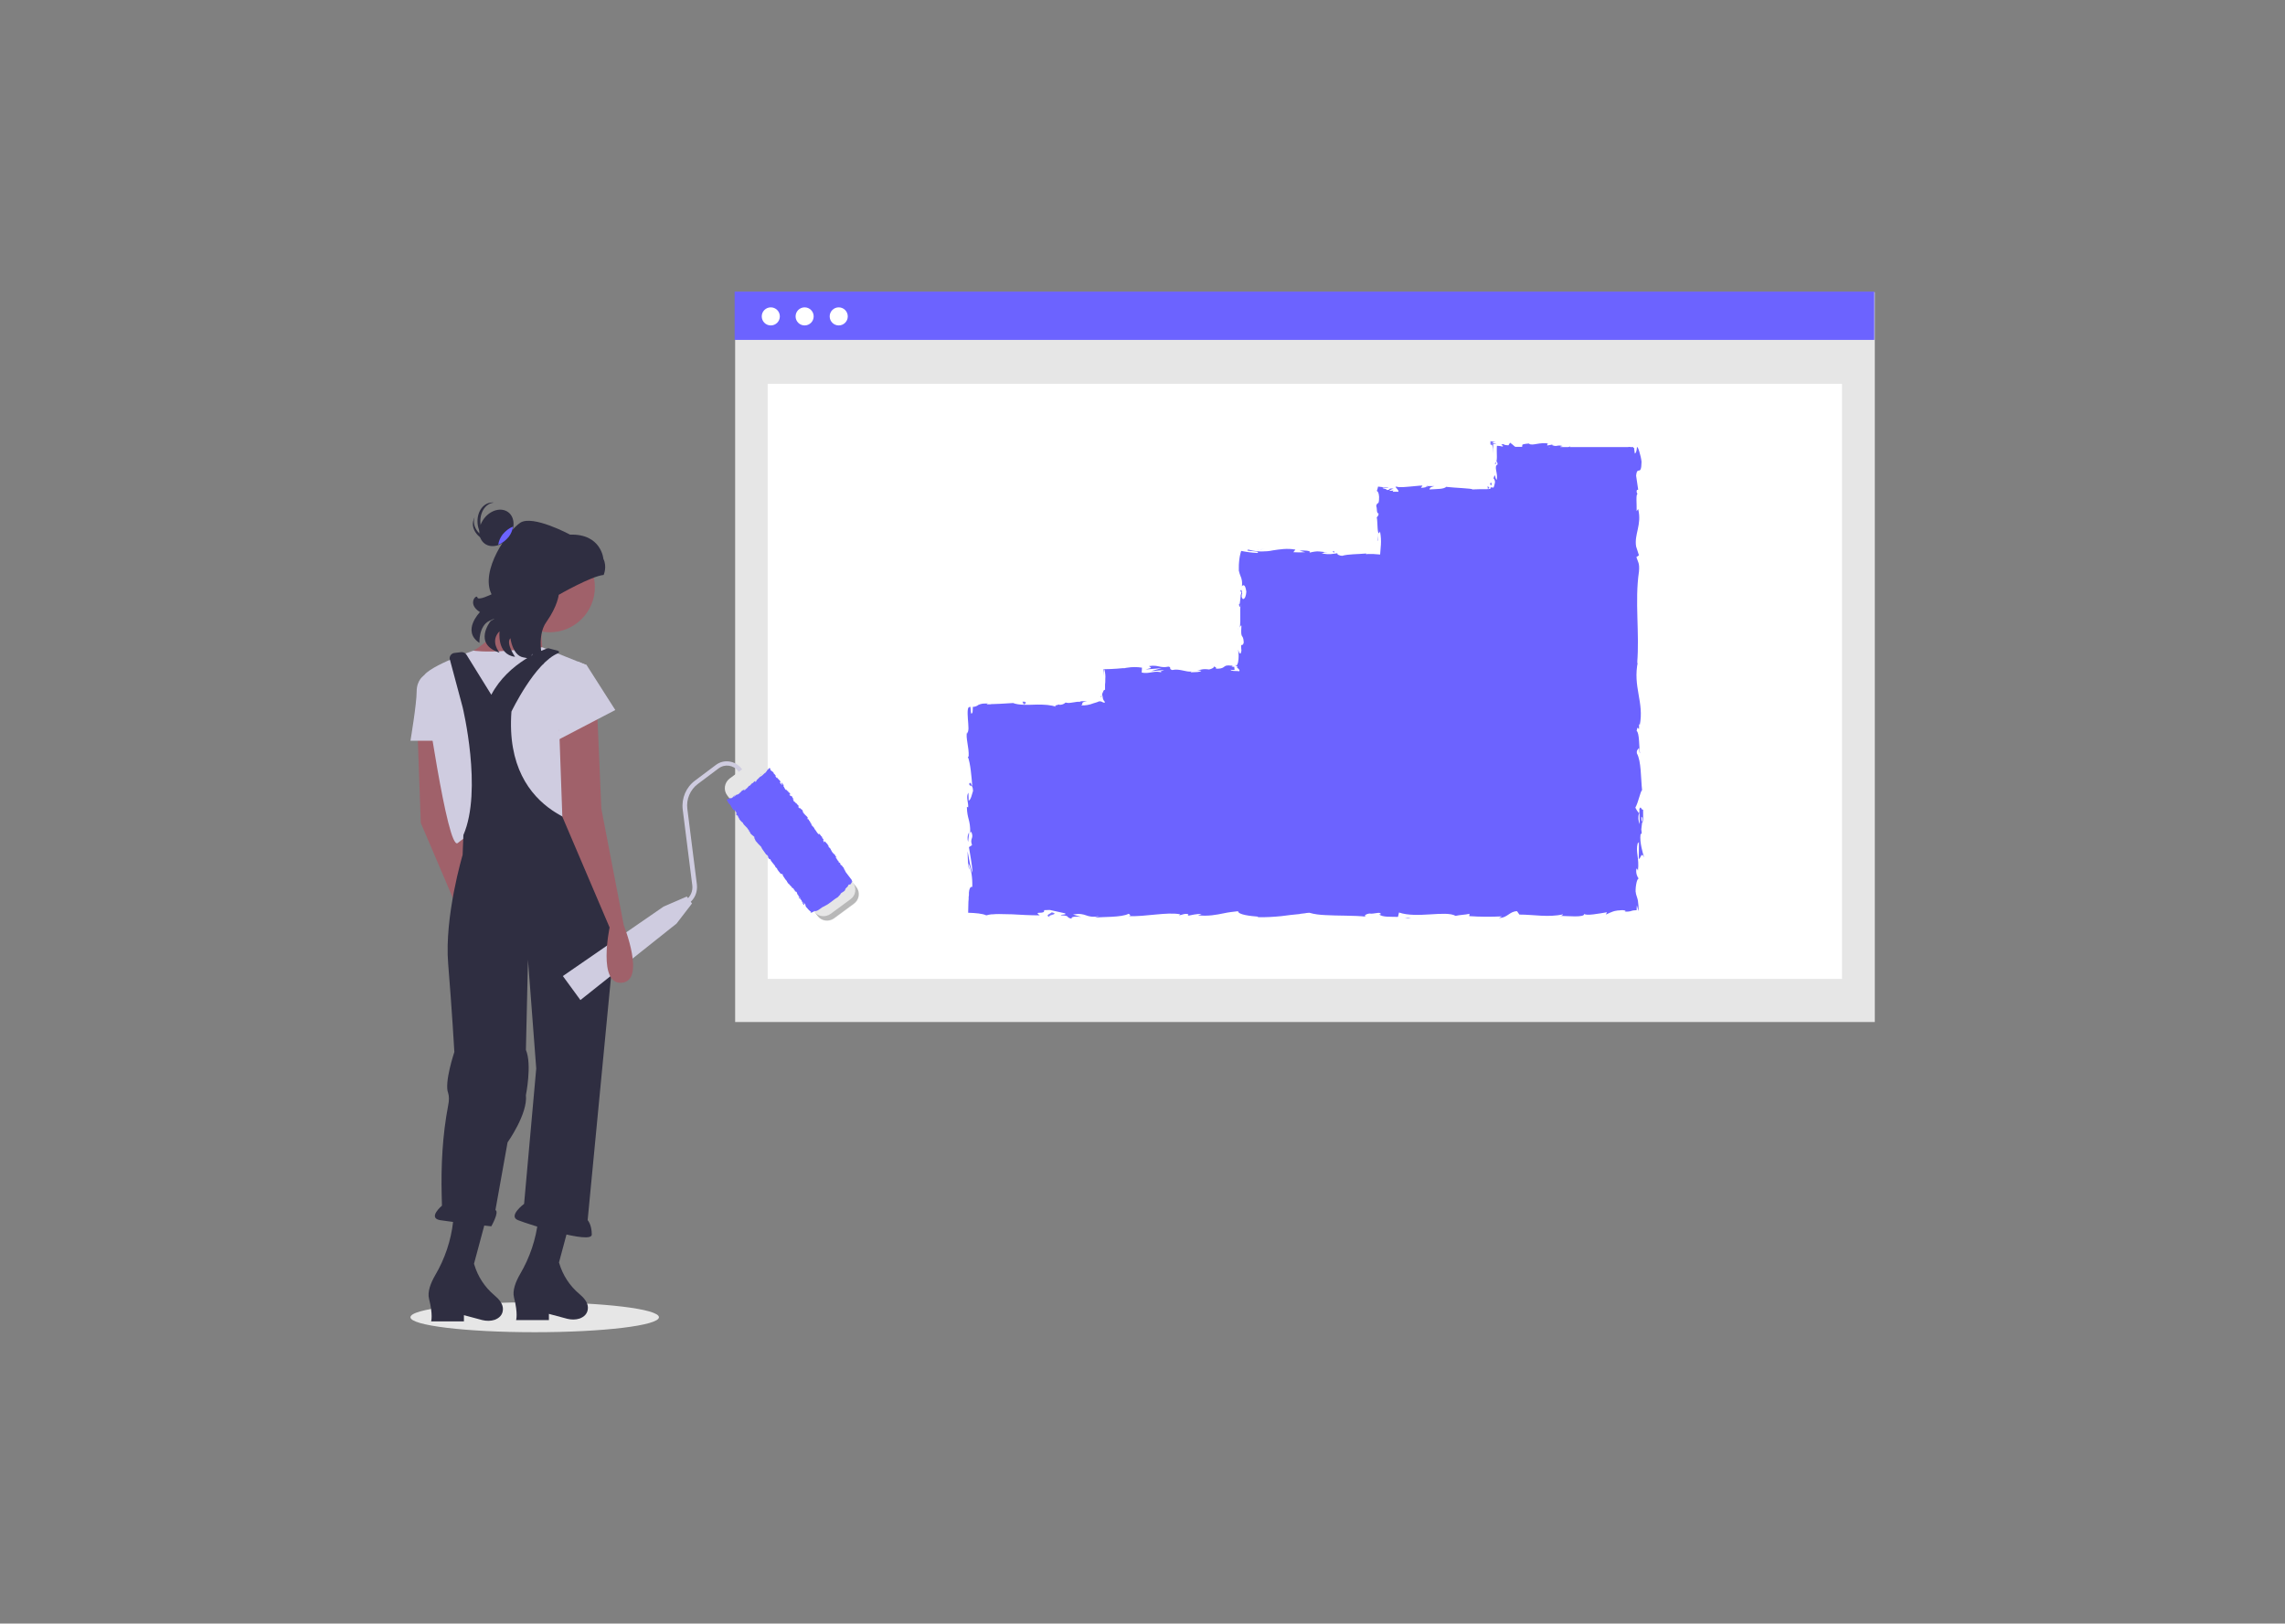 <?xml version="1.0" encoding="utf-8"?>
<!-- Generator: Adobe Illustrator 24.0.1, SVG Export Plug-In . SVG Version: 6.00 Build 0)  -->
<svg version="1.1" id="a1bb6ffe-8d83-4899-8fa0-fcb3165ea164"
	 xmlns="http://www.w3.org/2000/svg" xmlns:xlink="http://www.w3.org/1999/xlink" x="0px" y="0px" viewBox="0 0 884.6 628.6"
	 style="enable-background:new 0 0 884.6 628.6;" xml:space="preserve">
<rect x="0" y="0" width="884.6" height="628.6" fill="#808080" stroke="none"/>
<ellipse style="fill:#E6E6E6;" cx="207" cy="510" rx="48.1" ry="5.8"/>
<rect x="284.6" y="113.1" style="fill:#E6E6E6;" width="441.2" height="282.6"/>
<rect x="297.2" y="148.6" style="fill:#FFFFFF;" width="415.9" height="230.4"/>
<rect x="284.4" y="112.9" style="fill:#6C63FF;" width="441.2" height="18.7"/>
<circle style="fill:#FFFFFF;" cx="298.4" cy="122.5" r="3.5"/>
<circle style="fill:#FFFFFF;" cx="311.5" cy="122.5" r="3.5"/>
<ellipse style="fill:#FFFFFF;" cx="324.7" cy="122.5" rx="3.5" ry="3.5"/>
<path style="fill:#7F77FF;" d="M533.6,206.6c-0.1,0.3-0.1,0.5-0.1,0.8L533.6,206.6z"/>
<path style="fill:#7F77FF;" d="M480.4,230.9c0-0.6-0.1-0.8-0.2-0.8C480.2,230.6,480.3,231,480.4,230.9z"/>
<path style="fill:#7F77FF;" d="M479.3,243.1c0,0.3-0.1,0.5-0.1,0.8C479.2,243.6,479.2,243.4,479.3,243.1z"/>
<path style="fill:#7F77FF;" d="M533.5,207.3l-0.3,2.1C533.5,209.5,533.4,208.4,533.5,207.3z"/>
<path style="fill:#7F77FF;" d="M551.8,188.4h0.6c0.2-0.1,0.4-0.3,0.5-0.4L551.8,188.4z"/>
<path style="fill:#7F77FF;" d="M576,189.5c0.1-0.3,0.3-0.5,0.6-0.6c-0.2-0.3-0.3-0.4-0.6-0.6C575.7,188.2,576.1,189.1,576,189.5z"/>
<path style="fill:#7F77FF;" d="M601.4,172.2c0.1,0,0.1,0,0.2-0.1L601.4,172.2z"/>
<path style="fill:#7F77FF;" d="M600.9,172.3l0.5-0.1C601.2,172.3,601,172.3,600.9,172.3z"/>
<path style="fill:#7F77FF;" d="M532.4,190.5c-0.1,0-0.3,0.1-0.3,0.1C532.2,190.7,532.3,190.7,532.4,190.5z"/>
<path style="fill:#7F77FF;" d="M632.2,173.2l0.1,0.4c0.1,0.1,0.3,0.1,0.5,0.1L632.2,173.2z"/>
<path style="fill:#7F77FF;" d="M477.4,258L477.4,258C477.4,258,477.4,258,477.4,258c0,0.1-0.1,0.1-0.2,0.1c-0.1,0-0.1,0-0.1,0
	C477.2,258,477.3,258,477.4,258L477.4,258z"/>
<path style="fill:#7F77FF;" d="M406.8,355.1c-2.5-0.8,4-1,0.3-1.9C407.4,353.5,403.7,354.5,406.8,355.1z"/>
<path style="fill:#7F77FF;" d="M426.5,269.4c-0.1,0.2-0.2,0.4-0.4,0.6C426.3,269.5,426.4,269.4,426.5,269.4z"/>
<path style="fill:#7F77FF;" d="M463.1,259.8c-0.3,0-0.7-0.1-1-0.1L463.1,259.8z"/>
<path style="fill:#7F77FF;" d="M413.5,272.5c-0.3-0.1-0.7-0.1-1,0c0.1,0.1,0.1,0.1,0.3,0.1C412.9,272.5,413.1,272.5,413.5,272.5z"/>
<path style="fill:#7F77FF;" d="M413.5,272.5c0.1,0,0.3,0.1,0.4,0.1C413.7,272.5,413.6,272.5,413.5,272.5z"/>
<path style="fill:#7F77FF;" d="M391.9,272.5c0.1,0.1,0.3,0.1,0.4,0.2c0.2,0,0.4-0.1,0.7-0.1L391.9,272.5z"/>
<path style="fill:#7F77FF;" d="M410.1,273.2C410.1,273.2,410.1,273.2,410.1,273.2C410.1,273.2,410.1,273.2,410.1,273.2z"/>
<path style="fill:#7F77FF;" d="M628.6,353.8c-0.1,0-0.3,0-0.4-0.1C628.3,353.8,628.5,353.8,628.6,353.8z"/>
<path style="fill:#7F77FF;" d="M461.2,260.4c0.3-0.1,0.4-0.1,0.6-0.2C462.4,260.3,461.7,260.3,461.2,260.4z"/>
<path style="fill:#7F77FF;" d="M633.9,256.3c0.1-0.1,0.1-0.3,0.1-0.5C634,255.9,633.9,256.1,633.9,256.3z"/>
<path style="fill:#6C63FF;" d="M635.1,323.1c0.1-0.1,0.2-0.3,0.3-0.4l0.1,0.3c0.1-0.6,0-1.3-0.1-1.9c0.1-0.8,0.2-1.7,0.3-2.5
	c0.6-0.4,0.4-3.6,0.4-5.1c-0.9,0.1-0.8-1.9-1.5-0.1c0.1-0.1,0.1,0.4,0.1,1.4c0,0.2,0.1,0.4,0.1,0.6c0,0-0.1-0.1-0.1-0.1
	c0,1,0.1,2.4,0.1,3.8c-0.6-1.3-0.7-2.8-0.3-4.2c-0.6-0.8-1.2-1.7-1.4-2.2c1.2-2.1,1.9-6.2,2.6-6.8c-0.5-4.7-0.3-11.2-2-14.2
	c-0.2-1.3,0.4-1.5,0.8-2.1c0.2,0.8,0.1,1.7,0.4,2.1c-0.4-2.7-0.2-8-1.3-8.7c0.5-3.4,1.1,1.9,0.9-2.8l0.3,0.6
	c1.8-9-2.8-14.8-0.7-24.7c-0.1,0.4-0.1,0.6-0.3,0.7c1-11.7-1-24,0.7-35.5c0.3-3.3-0.4-3.7-1-5.6l1-0.7l-1.1-3.4
	c-0.8-4.8,2.3-8.4,0.8-14.5l-0.6,0.8c0.1-2.2-0.4-7,0.4-6.6c-0.4-0.4-0.5-1-0.3-1.6l0.5-0.1l-0.8-5.4c0.4-4.2,2,0.6,2.1-5.4
	c-0.2-2.2-1.5-6.5-1.8-5.6c0,0.9-0.3,2.3-0.8,2.4l-0.3-2.1c-0.1,0-0.2-0.1-0.3-0.1v-0.3h-0.9c-0.4-0.1-0.8-0.1-1.2,0h-22.5l0.3-0.3
	l-0.8,0.3h-3.2c0.1-0.2,0.4-0.3,1-0.4c-2.3-0.6-2.1,0.4-4-0.3c-0.2-0.1-0.1-0.2,0.1-0.3l-2.2,0.4c0.4-0.3-0.4-0.9,1-0.7
	c-4-0.8-6.5,1-8,0l0.3-0.1c-4.2,0.3-2.4,0.7-3,1.3h-2.6l-0.5-0.4l-0.7-0.6c-0.3-0.2-0.5-0.4-0.8-0.6c-0.2,0.3-0.4,0.6-0.6,1
	c-0.6,0-2-0.1-1.9-0.5c-1.2,0.3-0.9,0.4-0.6,0.5c0.3,0.1,0.6,0.2,0.2,0.5c-0.7-0.2-1.5-0.3-2.2-0.3c-0.1,1.4,0,3.1,0,4.4
	c0,1.3-0.2,2.2-0.8,2.5c0.7,1,0.6-2.7,1.1,0.3c-1.7,0.8,0.3,3.5-0.4,6c-0.8-0.7-0.4-3.2-1.2-0.6c0.3,0.3,0.4,0.6,0.5,0.9
	c0.1,0.3,0.1,0.7,0,1c-0.1,0.6-0.3,1.2-0.5,1.7c-0.4-0.1-0.8-0.1-1.2-0.1c0.4,0.6-0.4,0.7-1.7,0.7c-0.8,0-1.6,0-2.5,0
	c-1,0-1.9,0.1-2.8,0.1c0.3-0.4-6.8-0.6-10.1-1l0.1-0.2c-0.6,1.2-4.1,1-6.6,1.2c0.1-0.7,0.6-1,1.9-1.3h-2.4c-0.6,0.4-1.3,0.6-2.8,0.7
	l0.6-0.9c-1.6,0-3.1,0.3-4.9,0.4c-0.8,0.1-1.7,0.1-2.6,0.2c-0.4,0-0.9,0-1.4,0c-0.3,0-0.5,0-0.7-0.1c-0.3,0-0.6-0.1-0.8-0.1
	c-0.1,0.2,0.2,0.4,0.4,0.7c0.3,0.3,0.4,0.5,0.6,0.8c0.1,0.1,0.1,0.4,0.1,0.5h-2.2c0-0.3,0.1-0.4,0.6-0.6c-0.6,0.2-1.3,0.3-2,0.1
	c0.5-0.3,1.1-0.5,1.7-0.7c-2.4-0.3-1,0.6-2.6,0.5c-0.3-0.6-1.6-0.4-1.7-0.9c0.4-0.1,1.8,0.3,2.4,0c-1.2-0.1-2.7-0.2-4.1-0.4
	c-0.1,0.6-0.3,1.2-0.5,1.7c0.3,0,0.8,0.6,0.9,2.2c0,2.1-0.2,2.4-0.4,2.5c-0.1,0.1-0.3,0.1-0.4,0.3c-0.1,0.1-0.1,0.3-0.2,0.4
	c-0.1,0.2-0.1,0.3-0.1,0.5c0.4,0.8,0,2.8,0.9,2.8c0,0.9-0.4,1.1-0.7,1.5c0.4,1.6,0.1,7.6,1.1,5.8l0.1-0.4c0,0.1,0,0.2,0.1,0.3
	c0.3,1.6,0.4,3.3,0.3,4.9c-0.1,1.3-0.2,2.7-0.3,3.8c-0.9-0.1-1.8-0.1-2.6-0.2c-0.4,0-0.8,0-1.2,0h-0.8c-0.3,0-0.5,0-0.8,0.1v-0.3
	c-3.1,0.3-7,0.2-9.3,0.9c-1,0-2.2-0.6-1.8-1c-2.4,0.3-2.7,0.6-6.2,0.1c2.4-0.5-0.8-0.5,2.5-0.4c-3.1-0.3-3.8-0.8-7.2,0.1
	c1.2-0.8-2.4-1-3.8-0.8l2.2,0.6c-1.5,0.1-3.1,0.1-4.6,0l0.8-1c-3.2-0.6-6.1-0.1-8.8,0.3c-1.3,0.3-2.6,0.4-3.9,0.4h-0.4h-0.6
	c-0.4,0-1-0.1-1.4-0.1c-1-0.1-2.1-0.3-3.1-0.6c-1.2,0.4,0.4,0.5,1.7,0.6c1.4,0.1,2.7,0.3,1.7,0.7c-2.1-0.1-4.2-0.4-6.2-0.8
	c-0.4,1.3-0.7,2.8-0.8,4.2c-0.1,0.8-0.1,1.5-0.1,2.2c0,0.3,0,0.6,0,0.9c0,0.1,0,0.3,0,0.4c0,0.1,0,0.1,0.1,0.3
	c0.1,0.5,0.3,1.1,0.5,1.6c0.6,1.3,0.8,2.7,0.6,4.1c0.4-0.6,1.3-1,1.7,2.1c-0.1,1.7-0.6,2.7-1.1,2.8c-0.3,0.1-0.5-0.2-0.6-0.6
	c-0.1-0.1-0.1-0.3-0.1-0.4c0-0.7,0.1-1,0.2-1c-0.1-1-0.3-2.2-0.7-1l0.4,0.4c-0.1,0.5-0.2,1.1-0.3,1.6c-0.2,1.7-0.3,3.7-0.7,2.9
	c0.3,1.9,0.5,1.3,0.7,0c-0.4,3.4,0.1,5.5-0.3,9.2c0.2-0.6,0.6-1.2,0.6-0.6c-0.4,5.7,0.7,2.5,0.9,6.4c-0.6,2.2-1.3-0.8-0.9,3.1
	c-0.4,2.4-1,0.5-1.3-0.4c0.3,1.6,0.3,3.3,0,4.9c0,0.1,0,0.2-0.1,0.3c0,0.1,0,0.1-0.1,0.3v0.1c0,0.1,0,0,0,0.1l-0.1,0.1
	c-0.1,0.1-0.1,0.1-0.2,0.2c-0.1,0.1-0.2,0.1-0.3,0.2c-0.1-0.1-0.1-0.2-0.3-0.3c0.1,0.1,0.1,0.2,0.1,0.3c0.1,0.1,0.1,0.1,0.3,0.1
	c0.2,0.1,0.3,0.1,0.5,0.2c-0.1,0.2-0.1,0.4-0.4,0.1l-0.1-0.1c0.2,0.3,0.4,0.6,0.8,0.9c0.3,0.3,0.7,0.7,0.3,1c-0.5-0.1-1-0.1-1.6-0.1
	c-0.1,0-0.3,0-0.4,0c-0.2,0-0.4-0.1-0.6-0.1c-0.3,0-0.6-0.2-0.8-0.4c0.6,0.1,1,0.1,1.3,0.1c0.2,0,0.3,0,0.3-0.1c0.1-0.1,0-0.2,0-0.4
	c-0.1-0.3-0.1-0.6,0.1-0.7h-0.1c-0.1,0-0.1,0-0.2,0c-0.3,0-0.5-0.1-0.8-0.1c-0.2-0.1,0.1-0.2,0.4-0.3c-0.3-0.1-0.6-0.1-0.9-0.1
	c-0.5-0.1-1-0.1-1.6,0c-1.2,0.3-0.9,1.3-4.1,1.2c0.6-0.6-1.1-1-1.8-1c1.9,0,0.9,0.9-0.8,1.3c-2.9-0.4-3.2,0.3-4.7,0.3l1.7,0.2
	c-0.6,0.6-2.1,0.5-4.1,0.6c-0.1-0.1,0.1-0.2,0.3-0.3c-2.1,0.3-4.6-1.2-7.4-0.6h-0.1c-1.5-0.4-0.1-1-1.4-1.3
	c-3.5,0.7-3.8-0.8-7.6-0.2c1.1,0.8,1.3,0.6-1.3,1.3l6.2-0.5l-4,1.1c1.9,0,3.9-0.4,5-0.3c-1.9,0.6-1.7,0.4-0.8,1
	c-2.6-1.2-5,0.6-7.9-0.1l0.1-1.9c-1.9-0.3-3.8-0.3-5.6,0l-0.7,0.1l-0.4,0.1h-0.1H435h-0.3c-0.8,0.1-1.5,0.1-2.4,0.2
	c-1.6,0.1-3.2,0.2-5.1,0.2c0,0.8,0,1.7-0.1,2.6l0.3-2.4h0.3c0,0.1-0.1,0.1-0.1,0.1c0.3,1.2,0.4,2.4,0.3,3.5c0,0.1,0,0.2,0,0.3l0,0
	c0,0.6,0,1.2-0.1,1.8c0,0.4,0,0.7,0,1.1c0,0.2,0,0.3,0,0.5v0.3v0.2c-0.6-0.2-0.8,1-1.2,1.8c0.1,0,0.2,0.3,0.2,0.6
	c0.1,0.2,0.1,0.4,0.1,0.6c0.1,0.6,0.4,1.3,0.9,1.7c-0.1,0.1-0.2,0.2-0.3,0.3c-0.4-0.1-0.8-0.3-1.2-0.5c-0.4-0.1-0.8-0.1-1.2,0.1
	c-0.1,0.1-0.2,0.1-0.3,0.1c-0.1,0.1-0.1,0.1-0.2,0.1c-0.1,0-0.2,0.1-0.3,0.1c-0.3,0.1-0.6,0.2-1,0.3c-1.5,0.6-3.1,0.9-4.8,0.8
	c1.3-0.6-0.7-1.1,2.3-1.6c-1.5,0-2.8-0.1-2.8,0.3c-0.2-0.1-0.3-0.1-0.5-0.1c-0.8,0-1.9,0.3-3,0.4c-0.5,0.1-1.1,0.1-1.6,0
	c-0.1,0-0.3-0.1-0.3-0.1c-0.1,0-0.1,0.1-0.2,0.1c-0.6,0.6-1.5,0.8-2.3,0.8c-0.1-0.1-0.1-0.1-0.1-0.2l0,0c-0.3,0.3-2.4,0.4-1.1,1
	c-2-0.8-4.6-0.9-7.3-0.9c-3.5,0.1-7.2,0.3-9.4-0.6c-1.6,0.1-3.4,0.2-5.1,0.3c-0.9,0-1.7,0.1-2.6,0.1c-0.4,0-0.8,0-1.2,0.1
	c-0.4,0-0.8,0-1.3,0c0.1-0.1,0.1-0.2,0.2-0.2c0.1-0.1,0.3-0.1,0.5,0c-0.1,0-0.2,0-0.3-0.1c-0.1,0-0.3,0-0.4,0c-0.3,0-0.5,0-0.7,0
	c-0.4,0-0.8,0-1.2,0.1c-0.4,0.1-0.9,0.2-1.3,0.4c-0.6,0.5-1.4,0.8-2.2,0.8c0,0.7,0,1.3-0.1,2.1c-0.3,0.6-0.4,0.6-0.5,0.5
	c-0.1-0.4-0.2-0.8-0.2-1.2c-0.1-1-0.1-2.1-0.3-1.3c-1-0.4-1,1.9-0.8,4.6c0.1,1.5,0.2,2.2,0.2,3.1c0.1,0.9-0.1,1.7-0.4,2.6l-0.1-0.8
	c-0.7,2.4,0.8,5.8,0.6,9.7c0,0-0.2-0.2-0.3,0c1,2.6,1.4,7.7,1.7,11.4c-0.8-1.2-0.4-1.7-1.2-1c0.1,1.7,1.3-0.5,1.5,2.8
	c-0.4,1.1-0.8,3.5-1.7,3.8l-0.1-3.1c-1.1,1.6,0.1,4-0.1,5.7l-0.5-0.2c0.1,4.8,1.4,4.9,1.3,10.1l0.4-0.5c1.2,2.8-0.7,2.4,0.3,5.2
	l-1.2,0.8c0.3,1.9,1.2,6.5,1.4,9.9c-0.9-1.9-1.4-5.8-1.9-8.3c0,1.9,0.1,6.3,0.7,7.2c-0.1-0.8-0.4-1.7-0.3-2.4c1,2.2,1.5,5.3,1.4,9
	c-0.8-0.2-1.2,0.8-1.3,2.2c0,0.1,0,0.2,0,0.3c0,0.1,0,0.3,0,0.4c0,0.3,0,0.6-0.1,0.9c0,0.6,0,1.3-0.1,2c0,1.4-0.1,2.8-0.1,4.2
	c2.9,0.1,5.5,0.3,7,1l0.5-0.1l0.3-0.1l0.6-0.1c0.4-0.1,0.8-0.1,1.2-0.1c0.8-0.1,1.6-0.1,2.4-0.1c1.7,0,3.3,0.1,5,0.1
	c3.4,0.2,6.9,0.4,10.7,0.4c-2.7-1.9,2.2-0.1,1.7-2c1.7-0.1,2.4-0.1,2.6,0l-0.3-0.1c0.1,0,0.2,0.1,0.3,0.1l0,0l5.4,1.2
	c1.3,0.6-1.7,0.4-1.5,0.8c3.9,0.1,1.6,0.8,4.2,1.3c-0.5-0.7,1.3-1,3.6-0.7l-3.1-0.9c5.4-1,4.7,1.6,10.1,0.6l-1.7,0.6
	c2.8-0.4,10.3,0,13.1-1.5c0.5,0.2,1.2,0.8-0.1,0.9c6.7,0.3,14.9-1.7,20.1-0.7l-0.5,0.4c1.2-0.1,2.2-0.9,3.7-0.4
	c-0.1,0.2-0.5,0.4,0.1,0.5c0.6-0.1,3.3-0.8,5-0.6l-1.4,0.5c4.1,0.4,7-0.2,10-0.8c1.8-0.4,3.7-0.6,5.5-0.8c0,1.4,5.1,1.9,7.7,2.1
	l-0.1,0.2c3.1,0.1,6.1-0.1,9.2-0.4c2.3-0.3,4.6-0.6,7-0.8l0,0c0.1,0,0.3-0.1,0.4-0.1c0.6-0.1,1.1-0.1,1.7-0.2c0.2,0,0.4-0.1,0.5-0.1
	c0.4,0,0.8-0.1,1.2-0.1c2,0.6,4,0.8,6.1,0.9c4.9,0.3,11.1,0.1,15.8,0.6c-1.1-0.3,0.2-1.1,1.4-1.2c1.5,0.3,4.2-0.8,4.3,0.1
	c0,0.1,0,0.1,0,0.2h-0.6l0,0l0,0c1.2,1.2,4.6,0.9,7.3,1l0.4-1.7c6.9,2.4,18.1-0.9,21.9,1.3c1.7-0.4,3.7-0.4,5.4-0.8l-0.1,0.9
	c4.2,0.3,8.5,0.3,12.7,0.1l-1.2,0.6c3.2,0.1,4.1-2.6,7-2.6l0.9,1.3c5.6,0,11.3,1.2,16.9-0.1c-0.1,0.2-0.3,0.6-1.2,0.6
	c2.6,0,9.7,0.8,9.4-0.8c0.6,0.9,5.9-0.1,8.8-0.6l-0.4,0.9c1.3-0.6,1.9-0.9,2.8-1.2c0.4-0.1,0.9-0.3,1.3-0.3c0.3-0.1,0.6-0.1,1-0.1
	c0.4-0.1,1-0.1,1.6-0.1c1.1,0.1,1.3,0.6,0,0.5c1,0.1,1.9,0.1,2.8-0.1c0.8-0.3,1.6-0.4,2.4-0.4c0-0.6,0-1.3,0.1-1.9
	c0.2,0.7,0.4,1.5,0.6,2.3c0.1-1.3,0-2.7-0.2-4c-0.1-0.8-0.4-1.4-0.7-2.5c0-0.1-0.1-0.3-0.1-0.5c0-0.1,0-0.3-0.1-0.5
	c0-0.3,0-0.6,0-0.9c0-0.6,0.1-1.2,0.2-1.9c0.2-1.2,0.5-2.2,1-2.4c-0.5-0.4-1.2-2-0.9-3.7c0.3-0.3,0.5,0.4,0.6,0.7
	c0.6-4.9-1-7.2-0.1-10.6c0.3-0.1,0.4-0.3,0.5-0.6c0,3.5-0.1,6.5-0.1,6.7c0.8-0.1,1-3.1,2.1-0.6C636,330.4,634.7,326.1,635.1,323.1z
	 M635.8,316.6c0.1,1-0.1,1.4-0.3,1.5c0-0.5-0.1-1.1-0.1-1.8c0,0-0.1-0.1-0.1-0.1C635.5,316.3,635.7,316.4,635.8,316.6z M599.9,173
	c0.1,0.1,0.2,0.1,0.3,0.1h-1.3C599.1,173.2,599.5,173.1,599.9,173L599.9,173z"/>
<path style="fill:#7F77FF;" d="M477.8,258.3c-0.1,0.1-0.1,0.1-0.1,0.1S477.7,258.3,477.8,258.3z"/>
<path style="fill:#7F77FF;" d="M634.6,314.7c0-0.1-0.1-0.3-0.1-0.4c-0.1,0.2-0.1,0.4-0.2,0.6l0.3,0.4L634.6,314.7z"/>
<path style="fill:#7F77FF;" d="M533.6,206.6c0-0.1,0.1-0.2,0.1-0.3c-0.1,0.1-0.1,0.1-0.1,0.1V206.6z"/>
<path style="fill:#7F77FF;" d="M577.4,172.2c0.3,0,0.6,0.4,0.5,3.4l0.2-3.7l1.4,0.1c-1.1-0.3-2.9-0.8-0.4-0.9
	c-0.9-0.1-1.5-0.2-2.1-0.3C576.9,172.6,577.1,172.2,577.4,172.2z"/>
<path style="fill:#7F77FF;" d="M577.5,187.5c-0.1-0.7-0.2-0.7-0.3-0.6s-0.3,0.3-0.4,0.2C577.1,187.9,577.1,188.3,577.5,187.5z"/>
<path style="fill:#7F77FF;" d="M516.4,214.2l0.2-0.8C515,213.5,516.6,213.7,516.4,214.2z"/>
<polygon style="fill:#7F77FF;" points="487.5,212.7 487.6,212.7 487.9,212.7 488.9,212.6 489.6,212.5 488.3,212.7 487.5,212.7 
	486.4,212.8 487.2,212.7 "/>
<path style="fill:#7F77FF;" d="M395.8,271.7l0.5,1C397.4,272.6,397.6,271.4,395.8,271.7z"/>
<path style="fill:#7F77FF;" d="M375.1,322.3c-0.6,1.2-0.7,2.5-0.3,3.7C374.9,324.6,375.3,323.1,375.1,322.3z"/>
<polygon style="fill:#7F77FF;" points="543.8,355.6 546.3,355.4 545.1,355.3 "/>
<path style="fill:#FFFFFF;" d="M479.3,243.1c0,0.3-0.1,0.5-0.1,0.8C479.2,243.6,479.2,243.4,479.3,243.1z"/>
<path style="fill:#FFFFFF;" d="M461.2,260.4c0.3-0.1,0.4-0.1,0.6-0.2C462.4,260.3,461.7,260.3,461.2,260.4z"/>
<path style="fill:#FFFFFF;" d="M462.1,259.7l1,0.1C462.8,259.8,462.4,259.8,462.1,259.7z"/>
<path style="fill:#FFFFFF;" d="M477.2,258c-0.1,0-0.1,0-0.1,0c0.1,0,0.2,0,0.3-0.1l0,0l0,0l0,0C477.4,258,477.2,258,477.2,258z"/>
<path style="fill:#FFFFFF;" d="M477.8,258.3c-0.1,0.1-0.1,0.1-0.1,0.1S477.7,258.3,477.8,258.3z"/>
<path style="fill:#3F3D56;" d="M426.5,269.4c-0.1,0.2-0.2,0.4-0.4,0.6C426.3,269.5,426.4,269.4,426.5,269.4z"/>
<path style="fill:#3F3D56;" d="M410.1,273.2C410.1,273.2,410.1,273.2,410.1,273.2C410.1,273.2,410.1,273.2,410.1,273.2z"/>
<path style="fill:#A0616A;" d="M200.1,232.9c0,0-8.7,17.5-22.2,21.4c-13.5,3.9,32.6,0,32.6,0s-2.4-12.7,0.8-14.3
	C214.3,238.4,200.1,232.9,200.1,232.9z"/>
<path style="fill:#2F2E41;" d="M186,202.8c-0.4-4.2,1.8-7.8,5.1-8.2c0.1,0,0.1,0,0.1,0c-0.4-0.1-0.8-0.1-1.2,0
	c-3.3,0.4-5.5,4-5.1,8.2c0.4,4.1,3.5,7.1,6.7,6.8C188.8,209.3,186.4,206.5,186,202.8z"/>
<path style="fill:#2F2E41;" d="M189,208.5c-4-1.3-6.3-4.9-5.3-8.1c0-0.1,0-0.1,0.1-0.1c-0.3,0.3-0.4,0.7-0.5,1.1
	c-1,3.1,1.3,6.7,5.3,8.1c3.9,1.3,7.9-0.1,9-3.1C195.9,208.7,192.4,209.6,189,208.5z"/>
<path style="fill:#A0616A;" d="M161.7,285l1.2,33.6l18.3,42.9c0,0-4.7,22.2,4.7,21.4s0.8-22.2,0.8-22.2l-8.7-45.2l-1.6-37.3
	L161.7,285z"/>
<circle style="fill:#A0616A;" cx="212.8" cy="227.3" r="17.5"/>
<path style="fill:#CFCCE0;" d="M227.1,257.5l-17.2-6.9c0,0-3.5,0.5-12.9,1.3c-9.5,0.8-13.7,0-13.7,0s-20.4,7-19.6,11
	c0.8,4,9.5,66.7,13.5,63.5c4-3.2,6.3-4,6.3-4l43.6-4V257.5z"/>
<path style="fill:#CFCCE0;" d="M166.8,261.5h-2.6c0,0-2.9,1.6-2.9,6.3s-2.4,19-2.4,19h12.7L166.8,261.5z"/>
<path style="fill:#2F2E41;" d="M190.2,269l-9.6-15.5c-0.4-0.7-1.3-1.1-2.1-1l-2.5,0.3c-1.2,0.1-2.1,1.2-1.9,2.4c0,0.1,0,0.2,0.1,0.3
	l4.9,18.3c0,0,7.8,32.2,0.3,49.5l-0.3,7.7c0,0-7.1,23.8-5.6,42.1s2.4,34.2,2.4,34.2s-4,11.9-2.4,15.9c0.4,1.2,0.4,2.9,0,4.8
	c-2.2,11.5-2.8,23.3-2.5,35l0.1,3.8c0,0-5.6,4.7-0.8,5.6c4.8,0.8,19.9,2.4,19.9,2.4s3.2-5.6,1.6-6.3l4.7-26.2c0,0,7.9-11.1,7.1-18.3
	c0,0,2.4-11.9,0-17.5l0.8-34.9l3.2,42.1l-4.7,52.4c0,0-6.3,4.7-2.4,6.3c4,1.6,28.6,9.5,28.6,5.6s-1.6-5.6-1.6-5.6l10.3-107.2
	l-5.6-44.5c0,0-37.3-3.2-34.2-45.2c0,0,9.1-19,18.1-22.6c0.3-0.1,0.4-0.4,0.3-0.6c-0.1-0.1-0.2-0.3-0.3-0.3l-3.7-1
	c-0.1,0-0.2,0-0.3,0C210.7,251.4,196.9,256.3,190.2,269z"/>
<path style="fill:#2F2E41;" d="M208.4,471.4l-0.1,1.2c-0.8,7.2-3.2,14.3-6.9,20.6c-1.8,3.1-3.1,6.5-2.4,9.2c1.6,6.3,0.8,8.7,0.8,8.7
	h12.7v-2.4l7.1,1.9c1.6,0.4,3.3,0.4,4.8-0.1c1.6-0.6,3.2-1.8,3.2-4.2c0-2-1.5-3.8-3.3-5.3c-3.7-3.1-6.4-7.2-7.8-11.9l-0.1-0.3
	l4.7-17.5L208.4,471.4z"/>
<path style="fill:#2F2E41;" d="M175.5,471.9l-0.1,1.2c-0.8,7.2-3.2,14.3-6.9,20.6c-1.8,3.1-3.1,6.5-2.4,9.2c1.6,6.3,0.8,8.7,0.8,8.7
	h12.7v-2.4l7.1,1.9c1.6,0.4,3.3,0.4,4.8-0.1c1.6-0.6,3.2-1.8,3.2-4.2c0-2-1.5-3.8-3.3-5.3c-3.7-3.1-6.4-7.2-7.8-11.9l-0.1-0.3
	l4.7-17.5L175.5,471.9L175.5,471.9z"/>
<path style="fill:#2F2E41;" d="M216.3,230.3c0,0,12.5-7.2,17.4-7.7c0,0,1.4-3.2-0.1-6.2c0,0-0.8-9.8-12.9-9.4c0,0-14.5-7.8-19.3-4.6
	s-15.7,18.5-11.1,27.7c0,0-5.3,2.6-5.5,1.2s-4.2,2.4,1,5.7c0,0-7.2,7.3-0.2,11.9c0,0-0.3-6.5,3.8-8.5c4.1-2,0.5,0.1,0.5,0.1
	s-7,8.8,3.5,12.2c0,0-3.9-4.4,0-8.3c0,0-1.2,9,6,9.9c0,0-3.7-5.3-1.8-7.2c0,0,0.8,6.6,4.9,7.4l3.1,0.6l1-5.3c0,0-2.9,6.8,3.9,7.2
	c0,0-3.3-10.3,1.1-16.3C215.9,234.6,216.3,230.3,216.3,230.3z"/>
<ellipse transform="matrix(0.604 -0.797 0.797 0.604 -86.734 234.171)" style="fill:#2F2E41;" cx="192.2" cy="204.3" rx="7.6" ry="6"/>
<path style="fill:#6C63FF;" d="M198.6,203.9c-1.6,0.6-2.9,1.7-4,3c-0.9,1.2-1.5,2.5-1.7,4c1.6-0.6,2.9-1.7,4-3
	C197.8,206.8,198.4,205.3,198.6,203.9z"/>
<path style="fill:#CFCCE0;" d="M259.3,355.2l-1-1.3l7.3-5.5c1.8-1.3,2.7-3.5,2.4-5.7l-3.7-29.3c-0.5-4.4,1.3-8.6,4.8-11.2l8-6
	c3.1-2.4,7.6-1.7,10,1.4l1.9,2.4l-1.3,1l-1.9-2.4c-1.8-2.4-5.2-2.9-7.6-1.1l-8,6c-3,2.2-4.6,6-4.1,9.7l3.7,29.3
	c0.3,2.8-0.8,5.6-3.1,7.2L259.3,355.2z"/>
<polygon style="fill:#CFCCE0;" points="261.9,357.6 267.9,349.8 265.9,347.1 256.9,351 217.9,377.9 224.7,387.2 "/>
<path style="fill:#E6E6E6;" d="M282.5,301.4l7.6-5.6c2.1-1.5,5-1.2,6.5,1l35,46.7c1.5,2.1,1.2,5-1,6.5l-7.6,5.6
	c-2.1,1.5-5,1.2-6.5-1l-35-46.7C280,305.9,280.4,303,282.5,301.4z"/>
<path style="opacity:0.2;enable-background:new    ;" d="M331.5,343.4l-1.1-1.4l-0.2-0.3c1.5,2.1,1.2,5-1,6.5l0,0l-7.6,5.6
	c-2.1,1.5-5,1.2-6.5-1l0.2,0.3l1.1,1.4c1.5,2.1,4.5,2.5,6.5,1l7.6-5.6C332.6,348.4,333.1,345.4,331.5,343.4z"/>
<path style="fill:#7F77FF;" d="M309.2,312.6c-0.1-0.1-0.1-0.1-0.1-0.1C309.1,312.6,309.1,312.6,309.2,312.6z"/>
<path style="fill:#7F77FF;" d="M308,310.7c0-0.1,0-0.1-0.1-0.1L308,310.7z"/>
<path style="fill:#7F77FF;" d="M316.5,322.6c-0.1,0,0.1,0.2,0.1,0.3L316.5,322.6z"/>
<path style="fill:#7F77FF;" d="M320.2,327.3L320.2,327.3c0.1,0.1,0.1,0.1,0.2,0.1L320.2,327.3z"/>
<path style="fill:#7F77FF;" d="M322.5,330.8c0.1,0,0.2,0.1,0.3,0.1c0.1,0,0.1-0.1,0.1-0.1C322.8,330.6,322.6,330.8,322.5,330.8z"/>
<path style="fill:#7F77FF;" d="M329.8,340.8L329.8,340.8c0,0.1,0,0.1,0.1,0.1L329.8,340.8z"/>
<path style="fill:#7F77FF;" d="M305.7,307.3L305.7,307.3C305.8,307.3,305.7,307.3,305.7,307.3z"/>
<path style="fill:#7F77FF;" d="M284.5,314.2c-0.1-0.4,0.6,0.4,0.3-0.2C284.8,314,284.3,313.7,284.5,314.2z"/>
<path style="fill:#7F77FF;" d="M300,299.9c0,0.1,0,0.1,0,0.1C300.1,300,300.1,300,300,299.9z"/>
<path style="fill:#7F77FF;" d="M297.1,297.8c-0.1,0.1-0.2,0.1-0.3,0.3h0.1C296.9,297.9,297,297.8,297.1,297.8z"/>
<path style="fill:#7F77FF;" d="M294.2,300.5L294.2,300.5l0.1-0.1L294.2,300.5z"/>
<path style="fill:#6C63FF;" d="M330,341c-0.1,0.1-0.3,0.3-0.4,0.3l0.2-0.3c0,0,0,0-0.1-0.1c0,0,0,0,0.1-0.1l-2.5-3.3h0.1l-0.1-0.1
	l-0.3-0.4c0.1,0,0.1,0,0.2,0.1c-0.1-0.4-0.3-0.2-0.4-0.6c0-0.1,0-0.1,0.1,0l-0.3-0.3c0.1,0,0.1-0.2,0.2,0.1
	c-0.3-0.6-0.8-0.8-0.8-1.1l0.1,0.1c-0.4-0.5-0.4-0.3-0.5-0.3l-0.3-0.4l0.1-0.4l-0.2,0.1c-0.1-0.1-0.1-0.3-0.1-0.3
	c-0.3-0.2,0,0.1-0.3,0c-0.1-0.5-0.8-1-0.6-1.3c-0.2-0.1,0.2,0.4-0.2,0.1c0.2-0.3-0.4-0.4-0.5-0.9c0.2,0,0.4,0.4,0.3-0.1
	c-0.4-0.1-0.4-0.7-0.7-1c-0.2,0.1-0.6-0.6-1-1c-0.3-0.5-0.5-1-0.8-1.5h0.1c-0.3,0.1-0.6-0.4-0.8-0.8c0.1-0.1,0.2-0.1,0.4,0.1
	l-0.3-0.3c-0.1-0.1-0.3-0.2-0.4-0.3h0.2c-0.4-0.4-0.8-0.8-1.2-1.3c-0.1,0.1-0.1,0.3-0.3,0.4l-0.2-0.3c0.1,0,0.1,0,0.2,0.1
	c-0.1-0.1-0.2-0.1-0.3-0.3l0.3,0.1c-0.1-0.3-0.2-0.1-0.3-0.3c0.1-0.1-0.1-0.2,0.1-0.3c0.1,0.1,0.1,0.2,0.2,0.3
	c-0.1-0.2-0.3-0.4-0.3-0.7c-0.1,0.1-0.1,0.1-0.3-0.1c-0.3-0.4,0-0.3-0.1-0.5c-0.1-0.1-0.3-0.4-0.4-0.3c-0.1-0.1-0.1-0.2-0.1-0.3
	c-0.3-0.2-0.8-1-0.8-0.6v0.1h-0.1c-0.7-0.6-1-1.5-1.7-2.2l0.1-0.1c-0.3-0.4-0.7-0.8-1.1-1.2c-0.1-0.1-0.1-0.4,0-0.4
	c-0.3-0.3-0.5-0.5-0.6-0.8c0.3,0.3,0-0.2,0.3,0.3c-0.3-0.4-0.3-0.6-0.8-1c0.3,0.1-0.1-0.4-0.3-0.6l0.1,0.4c-0.2-0.2-0.3-0.4-0.4-0.6
	h0.3c-0.4-1-1.5-1.3-1.7-2.2c-0.3-0.1,0.3,0.5,0,0.4c-0.2-0.4-0.3-0.8-0.4-1.2c-0.3-0.6-0.6-0.3-1-1c0,0.1-0.1,0.3-0.5-0.1
	c-0.3-0.4-0.1-0.7,0.1-0.4c0.1,0.1,0.1,0.1,0.1,0.2c0.1,0.1,0.3,0.3,0.2,0.1h-0.1c-0.1-0.3-0.5-0.8-0.3-0.7
	c-0.3-0.3-0.2-0.1-0.1,0.2c-0.3-0.6-0.6-0.8-1-1.3c0,0.1,0,0.3-0.1,0.1c-0.5-0.8-0.4-0.3-0.8-0.8c-0.1-0.4,0.3-0.1-0.2-0.5
	c-0.2-0.4,0.1-0.2,0.3-0.1c-0.3-0.4-0.6-0.8-0.8-1.2l0.3,0.2c-0.1-0.1-0.3-0.3-0.3-0.4v0.3c-0.1-0.2-0.2-0.3-0.1-0.3
	c-0.2-0.1-0.1,0.3-0.4,0.1c-0.1-0.3-0.5-0.6-0.4-0.8c0.4,0.6,0.1-0.2,0.5,0.3c-0.1-0.1-0.2-0.3-0.3-0.4c0-0.1,0.1,0,0.1,0
	c-0.3-0.7-0.4-0.1-0.8-0.8c0.1,0,0.1-0.3,0-0.4c0.2,0.3-0.1,0.3-0.3,0.1c-0.3-0.4-0.4-0.4-0.5-0.6l0.1,0.3c-0.1,0-0.3-0.2-0.5-0.4
	c0.1-0.1,0.3,0.2,0.2,0.1c-0.4-0.2-0.4-0.8-0.8-1.2c-0.1-0.3,0.1-0.1,0.1-0.4c-0.4-0.4-0.3-0.6-0.8-1c0,0.3,0.1,0.3-0.3,0l0.7,0.8
	l-0.6-0.4c0.2,0.3,0.4,0.4,0.6,0.6c-0.3-0.2-0.3-0.2-0.3,0c-0.1-0.4-0.6-0.6-0.8-1.1l0.3-0.2c-0.3-0.7-1-1-1.5-1.8l0.1,0.3
	c-0.2,0-0.4-0.4-0.6-0.7c0.1-0.1,0.1-0.3,0-0.4c-0.1,0.1-0.4-0.6-0.6-0.5l-0.1-0.4c-0.4-0.6-0.9-0.6-1.4-1.3c0.1,0,0.1-0.1,0.1-0.1
	s0.1-0.1,0.3,0.2c-0.3-0.3-0.4-0.6-0.4-0.5c0-0.1-0.1-0.1-0.1-0.1l-0.1-0.1c0,0-0.1,0-0.1,0.1l-0.3,0.3c-0.1,0.2-0.3,0.4-0.5,0.5
	c-0.1,0.2-0.1,0.3-0.3,0.6c-0.1,0-0.1-0.1-0.1-0.1c0,0.1-0.3,0.4,0,0.3c-0.8,0.3-1.5,1.5-2.3,1.7c-0.4,0.4-0.8,0.8-1.2,1.2
	c0-0.1-0.1-0.1,0.1-0.1c-0.6,0.4-0.1,0.6-0.8,1c-0.4,0.1,0.3-0.3,0-0.3c-0.3-0.3-0.7,0.6-1.2,0.8l0.1-0.1c-0.4,0.1-0.6,0.7-1.2,1.1
	c0,0,0-0.1-0.1-0.1c-0.4,0.5-0.8,1-1.3,1.4c0.1-0.3,0.2-0.3,0-0.3c-0.2,0.2,0.2,0.2-0.2,0.5c-0.2,0.1-0.6,0.2-0.7,0.1l0.4-0.3
	c-0.3,0-0.6,0.4-0.8,0.5v-0.1c-0.6,0.5-0.5,0.7-1.3,1.2h0.1c-0.3,0.4-0.4,0.1-0.7,0.5l-0.3-0.1c-0.4,0.4-0.8,0.8-1.3,1.1
	c0.3-0.4,0.6-0.7,1-1c-0.4,0.2-0.7,0.4-1,0.7c0.1-0.1,0.2-0.2,0.3-0.3c-0.3,0.4-0.7,0.8-1.2,1c-0.1-0.3-0.6,0-1.2,0.3l-0.3,0.1
	l-0.1,0.1c-0.1,0-0.1,0.1-0.1,0.1c0.1,0.1,0.2,0.3,0.3,0.4c0.1,0.2,0.3,0.4,0.3,0.7c0.1,0.1,0.3,0.3,0.4,0.4
	c0.1,0.1,0.2,0.2,0.3,0.3c0.2,0.2,0.3,0.4,0.4,0.7c0.3,0.4,0.6,1,1,1.5c0-0.6,0.3,0.3,0.5,0c0.2,0.2,0.3,0.3,0.3,0.4v-0.1v0.1l0,0
	l0.4,0.9c0.1,0.3-0.3-0.2-0.3-0.1c0.4,0.5,0,0.3,0.2,0.7c0.1-0.1,0.3,0.1,0.4,0.4l-0.2-0.5c0.7,0.6,0.2,0.8,1,1.5l-0.3-0.1
	c0.3,0.3,1,1.4,1.6,1.6c0,0.1,0,0.3-0.1,0.1c0.6,1,1.8,1.8,2.2,2.6h-0.1c0.1,0.1,0.4,0.2,0.4,0.4c-0.1,0-0.1,0-0.1,0.1
	c0.3,0.2,0.4,0.4,0.6,0.6l-0.3-0.1c0.6,1,1.2,1.2,1.9,1.9c-0.3,0.2,0.2,0.9,0.4,1.3h-0.1c0.7,0.9,1.5,1.7,2.3,2.5
	c0.2,0.8,1.4,2.1,2,3.1c-0.1-0.2,0.2-0.1,0.3,0.1c0.1,0.3,0.6,0.5,0.4,0.6l-0.1-0.1c-0.1,0.3,0.3,0.8,0.6,1.1l0.3-0.1
	c0.3,1.2,2,2.4,2,3.1c0.3,0.2,0.4,0.4,0.7,0.6l-0.1,0.1c0.4,0.6,0.8,1.2,1.3,1.7l-0.2-0.1c0.3,0.4,0.8,0.3,1.2,0.6l-0.1,0.3
	c0.6,0.8,1,1.7,1.7,2.3c-0.1,0-0.1,0.1-0.2-0.1c0.3,0.4,0.9,1.5,1.1,1.2c-0.2,0.1,0.6,0.8,1,1.2l-0.2,0.1c0.4,0.1,0.7,0.3,0.9,0.6
	c0.1,0.1-0.1,0.2-0.1,0c0.2,0.4,0.4,0.2,0.6,0.7l-0.2-0.1c0.1,0.3,0.3,0.4,0.6,0.4c0.3,0.2,0.5,0.8,0.4,1c0.3,0.1,0.4,0.2,0.5,0.4
	c0,0.1-0.1,0-0.2,0c0.4,0.7,0.9,0.8,1.1,1.4c-0.1,0.1-0.1,0.1,0,0.1c-0.4-0.5-0.7-1-0.6-0.9c-0.1,0.1,0.2,0.5-0.3,0.3
	c0.5,0.3,0.9,0.7,1.3,1.2v0.1h-0.1c0.1,0.1,0.1,0.2,0.2,0.3c0.1,0.1,0.1,0.3,0.2,0.4c-0.1,0.1,0.3,0.5,0.4,0.8
	c0.1-0.1,0.3,0.2,0.3-0.2c0,0.1-0.1,0-0.1-0.2l-0.1-0.1l0,0l-0.4-0.5c0.3,0.1,0.4,0.3,0.5,0.5c0.2,0.1,0.4,0.1,0.4,0.1
	c0,0.4,0.3,1.1,0.3,1.2c0.3,0.3,0.6,0.6,0.9,1c0.1,0.1,0.3,0.3,0.4,0.4c0.1,0.1,0.3,0.3,0.5,0.4c0.1,0.1,0.1,0.2,0.2,0.3
	c0,0.1,0.1,0.1,0.1,0.1c-0.1,0-0.1,0.1-0.1,0.1l-0.1-0.1c-0.1-0.1-0.1-0.1-0.2-0.1c0.1,0.1,0.2,0.4,0.4,0.2l0.6-0.3
	c0.1-0.1,0.3-0.1,0.4-0.2c0.1-0.1,0.1-0.1,0.1-0.2c0.6-0.1-0.3,0.3,0.5,0l-0.1,0.1c1.7-0.3,2.1-1.5,3.8-2c-0.1,0.1-0.2,0.1-0.2,0
	c1.9-0.8,3.3-2.4,5.1-3.4c0.4-0.3,0.4-0.4,0.6-0.8l0.2,0.1l0.3-0.6c0.4-0.7,1.3-0.6,1.9-1.7h-0.2c0.3-0.3,0.7-1,0.8-0.8
	c0-0.1,0.1-0.2,0.1-0.3l0.1,0.1c0.1-0.3,0.3-0.6,0.4-0.8c0.5-0.5,0.3,0.3,0.9-0.4C329.8,341.6,330.1,340.9,330,341z M326.5,336.4
	C326.5,336.4,326.5,336.5,326.5,336.4l-0.1-0.1C326.4,336.3,326.4,336.3,326.5,336.4z M310.9,349.4L310.9,349.4L310.9,349.4
	c-0.2-0.1-0.2-0.2-0.2-0.3C310.8,349.2,310.9,349.2,310.9,349.4L310.9,349.4z"/>
<path style="fill:#7F77FF;" d="M311.2,349.5L311.2,349.5C311.3,349.5,311.2,349.4,311.2,349.5L311.2,349.5L311.2,349.5z"/>
<path style="fill:#7F77FF;" d="M316.7,323C316.8,323,316.8,323,316.7,323C316.8,323,316.8,323,316.7,323L316.7,323z"/>
<path style="fill:#7F77FF;" d="M324.9,333.6c-0.3-0.8,0,0.3-0.5-0.5l0.4,0.6C324.7,333.5,324.7,333.3,324.9,333.6z"/>
<path style="fill:#7F77FF;" d="M323.3,331.3c-0.2-0.1-0.3-0.2-0.1,0.1C323.4,331.6,323.2,331.3,323.3,331.3z"/>
<path style="fill:#7F77FF;" d="M314,319.1l0.1-0.1C313.9,318.8,314.1,319,314,319.1z"/>
<polygon style="fill:#7F77FF;" points="311.6,315.3 311.2,314.9 311.4,315.2 "/>
<path style="fill:#7F77FF;" d="M294.5,300l0.2,0.1C294.8,299.9,294.7,299.8,294.5,300z"/>
<path style="fill:#7F77FF;" d="M285.4,307.1c0.2-0.1,0.4-0.2,0.6-0.3C285.8,306.9,285.5,307,285.4,307.1z"/>
<polygon style="fill:#7F77FF;" points="298.3,332.8 298.6,333.1 298.5,332.9 "/>
<path style="fill:#A0616A;" d="M216.5,282.6l1.2,33.6l18.3,42.9c0,0-4.7,22.2,4.7,21.4s0.8-22.2,0.8-22.2l-8.7-45.2l-1.6-37.3
	L216.5,282.6z"/>
<polygon style="fill:#CFCCE0;" points="223.1,259.1 223.6,256.1 227.1,257.5 238.2,274.9 215.2,286.9 "/>
</svg>
